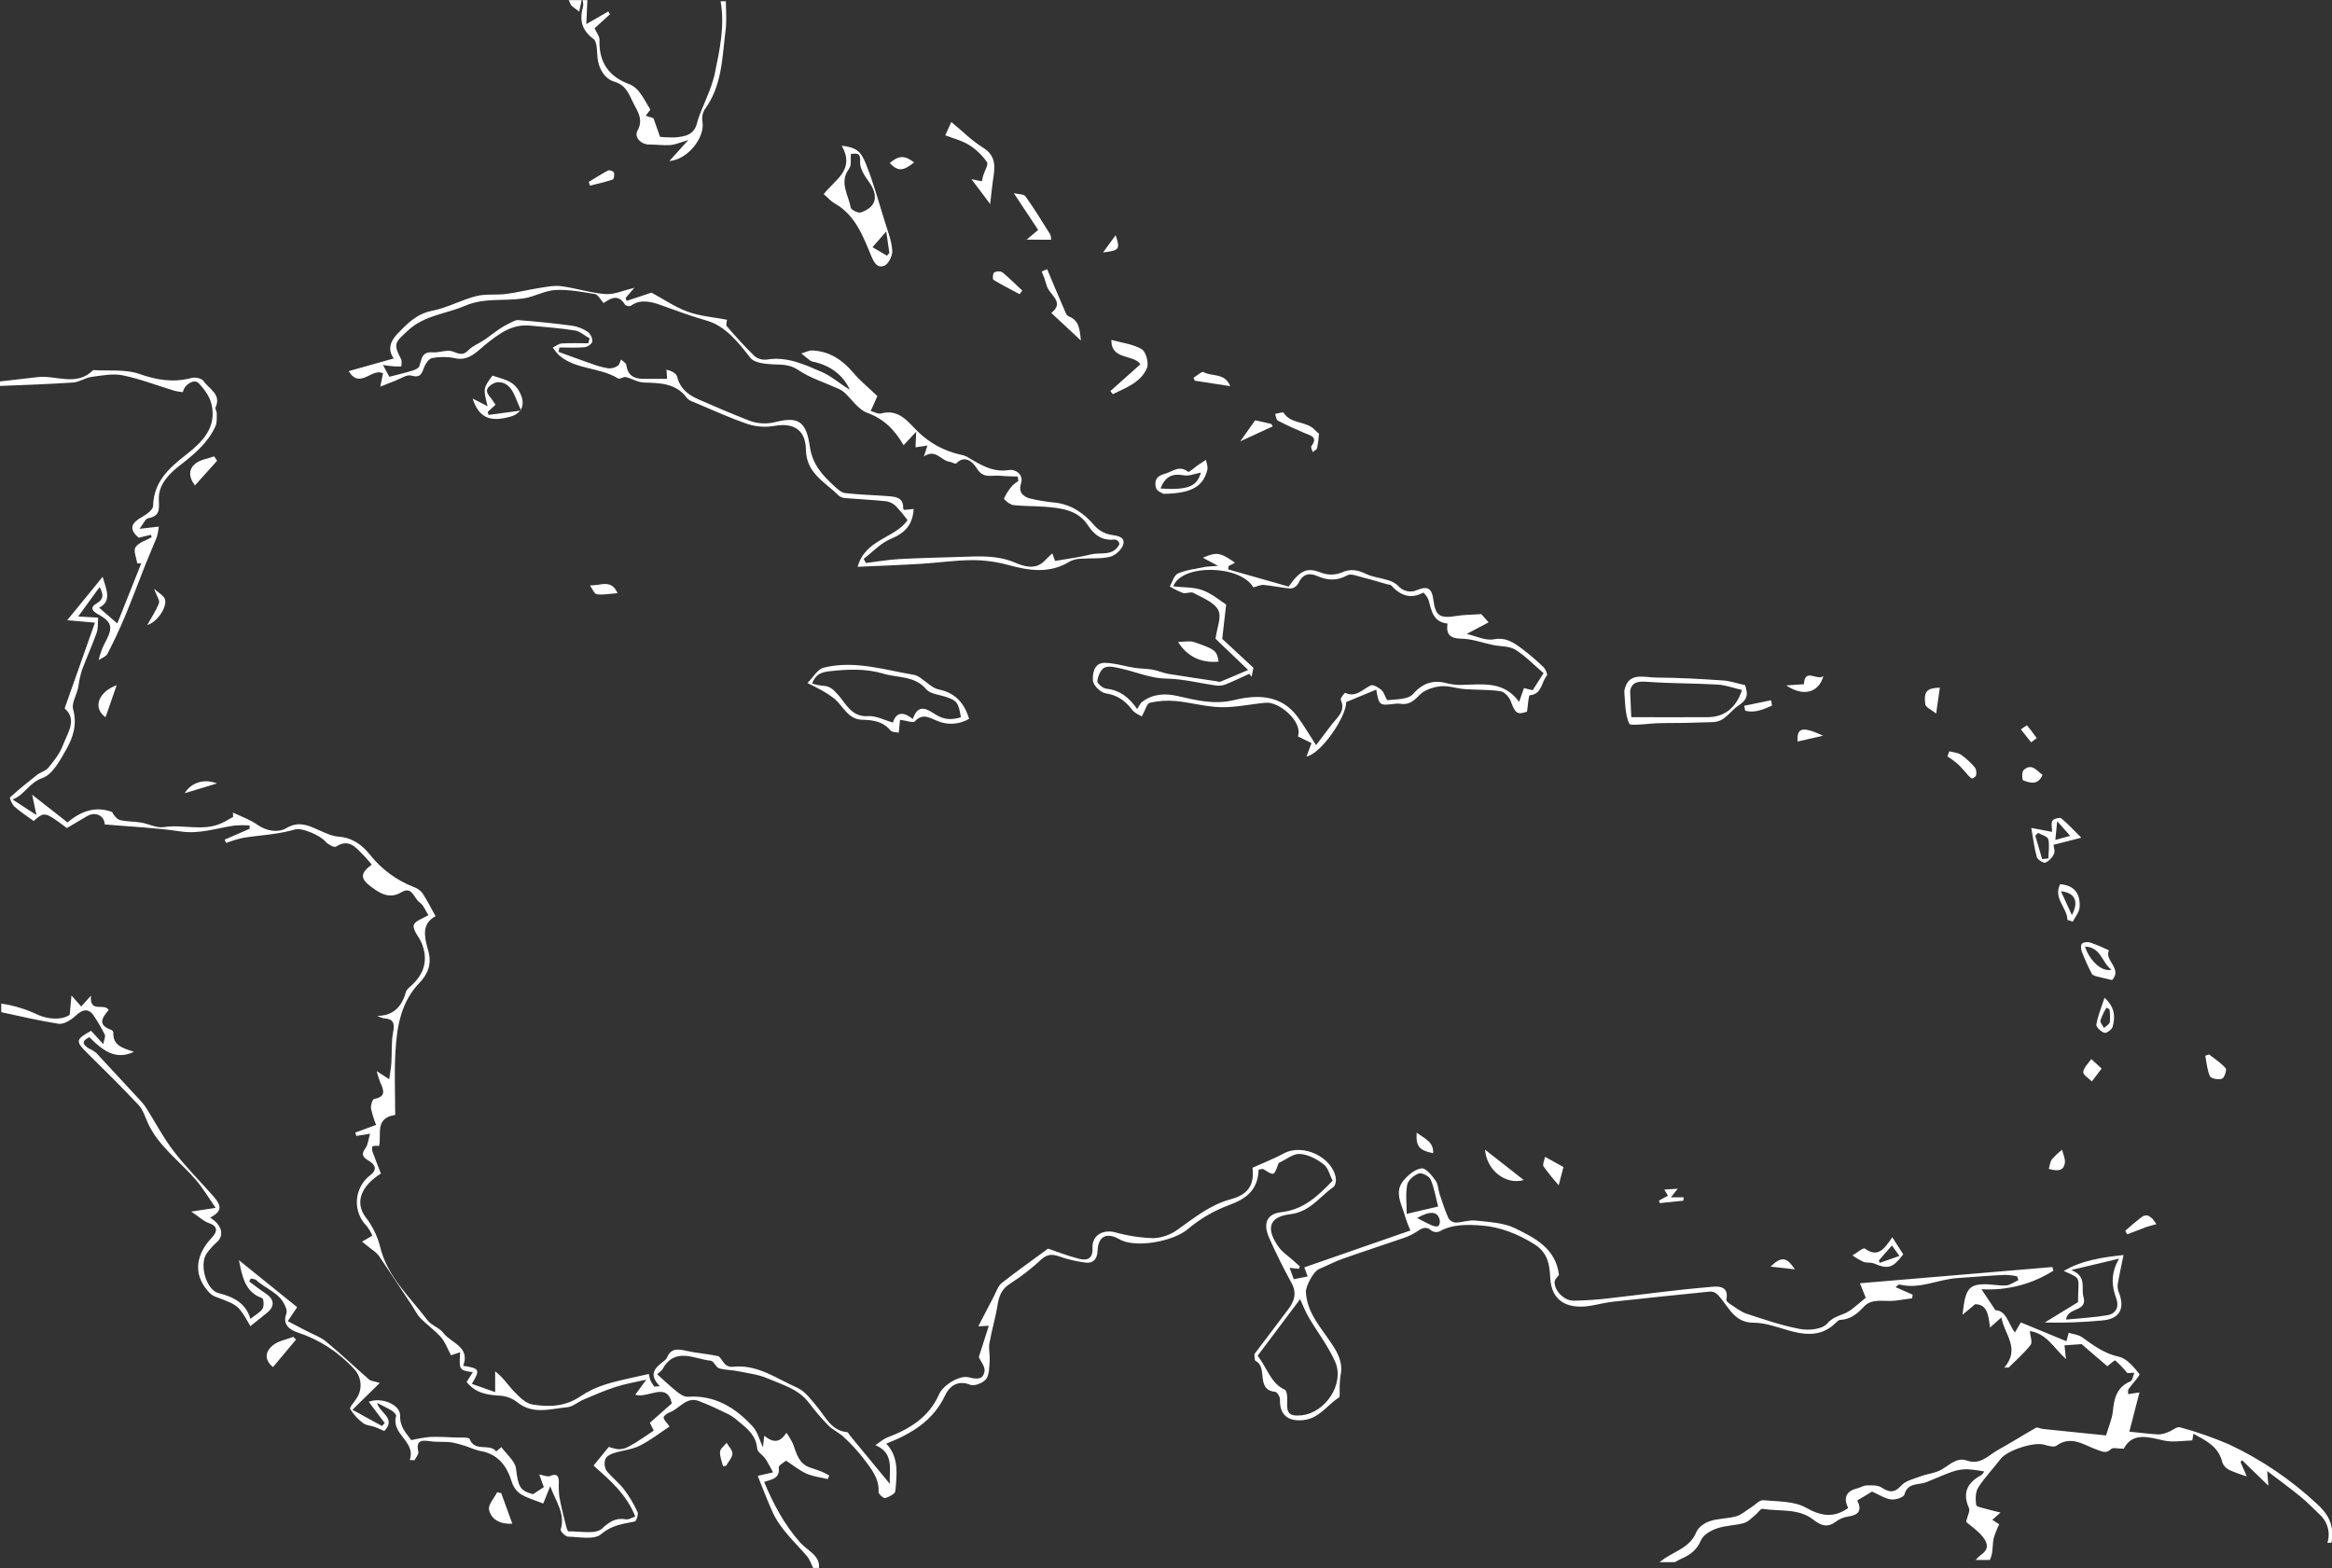 <svg width="577" height="388" viewBox="0 0 577 388" fill="none" xmlns="http://www.w3.org/2000/svg">
<rect x="0" y="0" width="577" height="388" fill="#333333" stroke="none"/>
<g clip-path="url(#clip0_1901_25635)">
<path d="M573.293 372.125C566.845 366.107 559.497 361.133 551.516 357.384C547.579 355.694 543.529 354.283 539.394 353.161C538.617 352.926 537.496 353.964 536.501 354.326C535.744 354.679 534.925 354.884 534.09 354.929C531.619 354.79 529.166 354.47 526.857 354.241C527.569 351.491 528.436 348.119 529.359 344.536L526.544 344.953C526.586 344.434 526.478 343.969 526.664 343.704C527.575 342.389 529.6 340.296 529.353 339.982C527.966 338.251 526.212 336.116 524.247 335.694C520.631 334.916 517.973 332.883 515.146 330.869C514.248 330.223 512.964 330.121 511.855 329.771C511.734 330.229 511.614 330.688 511.294 331.87L500.005 327.208C499.462 328.136 499.028 328.89 498.546 329.711C496.925 327.594 496.473 324.282 493.724 324.186C492.519 322.346 491.53 320.892 490.264 318.993C496.538 319.383 502.773 317.774 508.076 314.396L507.816 313.504L460.199 317.521C460.802 319.071 461.314 320.283 461.64 321.104C460.38 322.153 459.271 323.13 458.102 324.023C457.506 324.459 456.858 324.818 456.173 325.091C454.678 325.694 453.346 326.043 452.044 327.545C450.839 328.909 447.578 329.24 445.414 328.842C440.917 328.01 436.535 326.502 432.153 325.054C430.604 324.536 429.26 323.402 427.85 322.503C427.536 322.298 427.084 321.845 427.138 321.598C427.946 317.756 424.456 318.329 423.052 318.45C414.734 319.131 406.464 320.301 398.17 321.23C395.233 321.585 392.28 321.786 389.322 321.833C387.031 321.833 384.62 319.421 384.645 317.231C384.645 316.495 385.543 315.766 385.73 315.482C384.952 308.847 379.738 306.308 374.88 303.914C371.993 302.502 368.413 302.382 365.103 302.002C363.494 301.815 361.8 302.478 360.137 302.508C359.776 302.474 359.429 302.355 359.123 302.162C358.816 301.97 358.558 301.708 358.371 301.398C357.527 299.498 356.882 297.502 356.225 295.524C355.845 294.39 355.863 293.021 355.206 292.116C354.284 290.849 352.795 288.961 351.734 289.1C350.161 289.263 348.449 290.698 347.322 292.037C344.743 295.053 346.979 298.19 347.732 301.236C348.075 302.337 348.49 303.415 348.974 304.462L322.718 313.588L323.55 315.838L320.12 316.526C319.789 315.627 319.518 314.819 319.077 313.697L321.35 313.962C321.446 313.769 321.537 313.582 321.627 313.359L319.765 311.7C318.656 310.705 317.354 309.891 316.48 308.685C313.152 304.149 313.87 301.091 319.174 300.451C324.171 299.848 326.485 296.127 329.921 293.696C330.403 293.352 330.632 292.236 330.524 291.549C329.692 286.283 322.375 282.863 317.703 285.372C315.232 286.705 312.586 287.725 309.904 288.937C310.362 293.057 309.024 295.512 304.479 296.742C299.392 298.129 295.528 301.314 291.387 304.239C289.648 305.515 287.574 306.255 285.42 306.368C282.192 306.269 278.988 305.777 275.878 304.903C272.865 304.155 270.176 305.663 270.315 308.763C270.442 311.544 268.953 311.954 266.976 311.465C264.282 310.79 261.672 309.746 259.315 308.956C255.415 311.833 251.57 314.535 247.863 317.461C246.922 318.208 246.5 319.632 245.898 320.772C244.62 323.185 243.372 325.633 242.052 328.179L244.662 328.04C243.764 330.845 242.938 333.414 242.179 335.791C242.643 336.828 243.764 338.131 243.601 339.247C243.276 341.551 241.486 341.237 239.629 340.779C237.429 340.236 233.36 342.685 232.348 345.001C229.828 350.707 225.03 353.614 219.503 355.695C218.587 356.045 217.81 356.774 216.598 357.577C221.372 359.621 219.937 363.608 220.178 367.161L210.305 355.194C210.064 354.905 209.859 354.386 209.6 354.362C205.724 353.988 204.368 350.743 202.277 348.21C200.788 346.43 199.263 344.271 197.286 343.384C192.169 341.135 187.419 337.51 181.307 338.185C180.89 338.234 180.468 338.17 180.083 338.002C179.699 337.833 179.366 337.566 179.119 337.226C178.613 336.623 178.191 335.664 177.588 335.531C175.008 334.976 172.338 334.807 169.752 334.228C167.709 333.764 165.991 333.553 165.039 335.911C164.843 336.266 164.564 336.568 164.225 336.792C162.29 338.366 160.199 339.874 163.279 342.998L161.899 343.089C161.532 342.626 161.215 342.127 160.952 341.599C160.766 341.067 160.627 340.52 160.536 339.964C156.751 340.851 153.303 341.472 149.946 342.51C147.664 343.205 145.497 344.233 143.515 345.562C139.814 348.083 135.727 348.185 131.683 347.504C130.037 347.226 128.458 345.61 127.18 344.283C125.685 342.745 124.546 340.857 122.515 339.313V344.458L116.74 342.413C118.868 338.873 118.712 338.589 114.607 337.938C116.415 333.197 111.593 332.353 109.67 329.777C108.694 328.486 106.735 327.968 105.758 326.647C101.419 320.899 95.831 315.904 94.071 308.552C93.384 305.84 92.14 303.301 90.418 301.097C87.742 297.478 89.388 293.419 94.246 290.373C93.565 288.611 92.811 286.754 92.142 284.878C92.004 284.492 92.034 283.672 92.215 283.611C92.731 283.493 93.264 283.472 93.788 283.551C94.487 280.776 92.582 276.645 97.784 275.873C97.784 270.625 97.537 265.348 97.85 260.106C98.212 253.984 99.219 247.94 103.757 243.218C105.951 240.944 106.861 238.392 105.963 235.25C105.005 231.902 104.215 228.549 107.772 226.703C106.566 224.526 105.62 222.638 104.462 220.907C103.892 220.228 103.142 219.724 102.299 219.453C98.076 217.791 94.366 215.043 91.546 211.486C89.544 208.994 87.145 207.263 83.746 207.01C82.203 206.902 80.666 206.184 79.213 205.538C76.477 204.332 74.084 202.987 70.775 204.935C68.858 206.057 66.013 205.707 63.693 204.079C61.884 202.788 59.666 202.028 57.629 201.063C57.629 201.413 57.665 201.769 57.689 202.118C56.719 202.649 55.785 203.252 54.784 203.699C50.155 205.78 45.23 203.898 40.463 204.658C38.727 204.929 36.798 203.844 34.929 203.53C33.218 203.24 31.433 203.313 29.764 202.927C28.908 202.722 28.221 201.811 27.733 200.93C23.676 199.338 19.987 200.749 16.696 203.488L7.956 196.642C8.39 198.711 8.625 199.839 9.011 201.666L3.116 197.824C6.19 196.618 7.167 193.662 10.482 192.516C13.019 191.642 14.9 188.065 16.449 185.339C18.119 182.389 19.113 179.192 18.088 175.465C17.648 173.867 19.125 171.737 19.402 169.789C19.587 168.469 19.869 167.165 20.246 165.887C21.404 162.762 22.802 159.722 23.911 156.58C24.321 155.434 24.182 154.095 24.291 152.828L19.354 152.533C21.126 150.12 22.772 147.834 24.652 145.247C25.653 147.122 25.671 148.262 23.989 149.246C22.139 150.307 22.82 151.212 24.285 152.002C27.57 153.811 27.992 155.114 26.316 158.389C25.441 159.936 24.797 161.602 24.405 163.335C25.153 162.817 26.214 162.473 26.599 161.761C28.159 158.749 29.595 155.677 30.909 152.545C32.717 148.22 34.339 143.817 36.075 139.462C36.967 137.231 37.961 135.035 38.835 132.797C39.058 131.98 39.209 131.144 39.287 130.3L34.514 130.843C35.508 129.571 35.978 128.346 36.641 128.232C39.745 127.677 39.341 125.867 39.299 123.406C39.233 119.787 41.939 117.133 44.622 115.059C48.13 112.338 51.463 109.552 53.325 105.438C53.741 104.509 53.608 103.309 53.633 102.235C53.633 101.753 53.175 101.156 53.337 100.8C54.832 97.507 51.686 96.258 50.378 94.292C49.944 93.634 48.316 93.272 47.424 93.508C42.946 94.714 38.871 94.075 34.471 92.519C30.993 91.312 26.895 91.819 23.067 91.572C18.932 95.733 13.899 92.778 9.3 93.309C6.154 93.665 3.014 94.026 -0.175 94.4V95.498C5.931 95.275 12.037 95.052 18.125 94.642C19.65 94.539 21.096 93.472 22.633 93.26C25.207 92.917 27.931 92.368 30.391 92.874C34.742 93.773 38.944 95.414 43.217 96.704C43.889 96.861 44.572 96.968 45.261 97.024C45.55 95.184 48.021 93.665 49.112 94.78C50.504 96.204 51.849 98.049 52.307 99.931C53.735 105.752 50.052 109.377 46.002 112.543C41.783 115.831 38.039 119.208 37.877 125.167C37.877 126.133 36.237 127.309 35.11 127.936C32.554 129.359 31.729 130.867 34.321 133.045L37.334 132.327L37.539 132.93C36.159 133.714 34.327 134.203 33.543 135.385C32.94 136.254 33.766 138.033 33.953 139.408H34.941L29.022 154.258L24.526 150.367C27.618 148.769 26.455 146.2 25.4 142.719L16.63 153.462L23.483 154.065C20.976 161.158 18.553 168.022 15.991 175.284C19.216 178.058 16.708 181.364 15.527 184.494C14.767 186.491 13.333 188.276 11.965 189.971C11.314 190.773 10.048 191.038 9.186 191.714C6.889 193.523 4.623 195.333 2.495 197.293C2.296 197.48 2.978 199.048 3.586 199.591C5.033 200.876 6.678 201.931 8.324 203.138C11.048 200.779 11.048 200.779 16.546 204.893C18.185 203.922 19.867 202.921 21.554 201.931C23.622 200.725 25.888 201.853 25.9 203.994C32.169 204.543 38.468 204.79 44.664 205.725C49.371 206.437 53.621 204.899 58.063 204.26C59.292 204.162 60.527 204.152 61.758 204.23V205.068L55.58 207.758L55.965 208.572C57.324 208.06 58.715 207.639 60.13 207.312C62.698 206.871 65.308 206.709 67.888 206.31C69.627 206.071 71.347 205.708 73.035 205.225C74.626 204.736 79.207 206.642 80.582 208.283C81.184 208.964 82.685 209.76 83.119 209.489C86.422 207.354 88.098 209.803 89.996 211.673C90.708 212.372 91.317 213.168 91.98 213.928C89.195 216.009 89.038 217.324 91.745 219.357C93.926 221.003 96.325 222.572 99.333 220.768C102.033 219.158 102.407 222.324 103.812 223.271C104.788 223.929 105.264 225.322 105.987 226.42C104.74 227.228 102.57 227.897 102.371 228.941C102.136 230.202 103.643 231.746 104.27 233.223C105.994 237.307 105.071 240.817 101.859 243.797C101.34 244.267 100.653 244.756 100.472 245.359C99.454 248.978 97.459 251.33 93.36 251.36C93.855 251.641 94.389 251.844 94.945 251.964C97.236 252.09 97.73 253.055 97.278 255.335C96.784 257.838 97.001 260.474 96.832 263.05C96.747 264.328 96.494 265.589 96.295 267.043L93.197 265.028C93.433 265.955 93.719 266.87 94.053 267.766C94.927 269.66 95.65 271.385 92.546 271.922C92.148 271.988 91.684 273.514 91.799 274.28C92.104 275.667 92.525 277.025 93.058 278.34L87.905 280.234C87.995 280.511 88.08 280.788 88.164 281.072L91.564 280.517C91.136 281.941 91.063 283.225 90.424 284.1C89.334 285.596 89.695 286.283 91.148 287.146C92.817 288.135 93.559 289.359 91.455 290.909C90.533 291.641 89.775 292.56 89.233 293.605C88.69 294.651 88.374 295.799 88.306 296.975C88.237 298.151 88.418 299.328 88.836 300.429C89.254 301.53 89.9 302.531 90.732 303.365C91.3 304.093 91.772 304.892 92.136 305.741L89.587 307.219C90.292 307.786 91.003 308.341 91.696 308.914C92.437 309.4 93.108 309.984 93.691 310.651C96.458 314.698 99.116 318.8 101.847 322.889C102.564 323.975 103.124 325.211 104.01 326.128C105.626 327.793 107.591 329.144 109.11 330.875C110.152 332.081 110.701 333.686 111.593 335.338L113.841 334.596C113.594 339.011 113.594 339.011 116.982 339.53C116.445 340.375 115.945 341.177 115.457 341.943C117.681 344.741 120.616 345.176 123.799 345.339C125.313 345.45 126.76 346.008 127.958 346.943C131.876 350.11 136.197 348.577 140.368 348.191C141.731 348.071 142.972 346.895 144.322 346.328C146.956 345.218 149.584 344.054 152.303 343.179C154.714 342.401 157.263 341.973 159.915 341.37L157.179 345.103C160.313 346.153 165.051 341.695 166.22 347.257L160.796 352.04L161.76 353.976C154.177 359.091 154.177 359.091 150.615 358.017L146.866 362.637C150.796 366.148 155.033 369.712 157.173 375.237C156.245 375.551 155.552 376.039 154.961 375.937C152.411 375.503 150.953 376.383 148.933 378.235C147.306 379.719 143.509 378.838 140.658 378.91C140.471 378.91 140.194 378.126 140.085 377.704C139.482 375.243 138.843 372.782 138.385 370.291C138.255 369.063 138.219 367.827 138.277 366.594C138.229 365.032 137.632 364.549 136.065 365.231C135.504 365.472 134.654 365.05 133.431 364.851C133.889 366.123 134.232 367.07 134.558 367.963L131.894 369.712C128.615 368.868 128.205 367.788 127.674 363.349C127.439 361.503 125.354 359.887 124.058 358.065L122.768 359.127C121.153 357.022 117.488 359.386 116.21 356.069C116.005 355.538 113.799 355.737 112.509 355.677C110.454 355.586 108.398 355.46 106.349 355.55C104.806 355.717 103.274 355.979 101.762 356.334C100.719 354.82 98.911 353.276 98.996 350.236C99.068 347.57 94.415 345.616 91.238 346.846L95.198 352.124C94.969 352.365 94.734 352.601 94.505 352.836L87.206 348.825L93.963 342.19C92.558 341.75 91.775 341.726 91.317 341.328C87.754 338.233 84.331 334.964 80.696 331.96C79.274 330.79 77.411 330.151 75.748 329.276C74.277 328.498 72.8 327.732 71.203 326.9C72.167 325.458 72.71 324.644 73.523 323.438L59.112 311.809C59.98 316.031 60.63 319.704 64.898 321.224C65.224 321.339 65.38 323.166 64.982 323.8C64.38 324.735 63.222 325.32 61.969 326.327C60.763 322.34 57.749 320.899 54.073 319.958C50.92 319.125 49.251 312.72 51.179 310.09C51.902 309.082 52.737 308.159 53.669 307.34C55.568 305.699 54.874 302.967 51.999 301.308C54.82 299.728 55.013 298.558 52.843 296.048C49.564 292.309 46.014 288.81 42.988 284.854C40.456 281.573 38.516 277.839 36.291 274.317C35.891 273.672 35.431 273.066 34.917 272.507C31.22 268.486 27.514 264.487 23.797 260.51C23.268 260.083 22.684 259.73 22.061 259.461C20.349 258.46 20.156 257.525 22.133 256.638C26.304 260.945 29.33 262.012 33.151 260.257C30.553 259.376 27.853 258.791 28.046 255.432C28.046 255.245 27.769 254.931 27.558 254.829C24.068 253.622 25.243 251.813 26.889 249.919C25.816 248.013 22.133 250.884 22.507 246.354C21.301 247.693 20.747 248.296 20.096 249.044L17.685 246.306C17.504 248.278 17.389 249.551 17.251 251.089C15.292 252.518 11.603 252.193 9.156 250.998C6.457 249.719 3.589 248.836 0.639 248.375L0.313 248.314V250.444C5.027 251.487 9.728 252.549 14.472 253.315C15.756 253.526 17.588 252.386 18.691 251.342C20.5 249.623 22 249.442 23.284 251.451C24.254 252.911 25.136 254.427 25.924 255.993C26.153 256.463 25.756 257.235 25.557 258.351L22.543 255.052C18.625 257.235 18.619 257.645 21.735 260.709C25.991 264.895 30.24 269.093 34.315 273.454C35.411 274.624 35.906 276.379 36.605 277.905C39.275 283.726 44.543 287.327 48.527 292.025C50.287 294.1 51.692 296.471 53.349 298.865L47.322 299.782C49.305 301.115 50.384 302.195 51.68 302.635C54.742 303.678 53.072 305.518 52.162 306.507C48.039 311.025 47.907 316.091 52.162 320.199C52.634 320.567 53.172 320.841 53.747 321.007C59.003 322.998 59.003 322.991 61.951 328.13C63.379 326.984 64.814 325.881 66.206 324.711C68.062 323.154 67.833 321.405 65.73 320.042C64.319 319.125 63.005 318.064 61.649 317.068L62.059 316.363C62.505 316.477 63.072 316.453 63.373 316.725C65.784 318.95 69.401 319.933 70.66 323.408C70.901 323.884 70.981 324.426 70.889 324.952C69.768 327.69 71.679 329.035 73.554 329.662C78.912 331.406 83.729 334.506 87.537 338.662C88.5 339.636 89.088 340.919 89.199 342.285C89.309 343.651 88.934 345.012 88.14 346.129C87.592 346.985 86.41 348.24 86.651 348.656C87.489 350.01 88.577 351.191 89.858 352.136C90.587 352.703 91.739 352.739 92.673 353.047C93.499 353.342 94.288 353.741 95.084 354.078C98.17 350.888 93.842 349.591 93.318 347.136C94.752 347.884 95.885 348.391 96.934 349.042C97.404 349.337 98.103 350.037 98.013 350.351C96.687 354.941 102.998 356.612 101.376 361.256L102.552 361.316C102.895 360.623 103.655 359.838 103.516 359.259C102.805 356.244 104.396 356.322 106.53 356.624C108.278 356.865 110.098 356.654 111.846 356.907C113.283 357.195 114.694 357.598 116.065 358.113C116.881 358.459 117.721 358.743 118.579 358.964C123.112 359.664 125.384 362.583 126.656 366.733C127.033 367.939 127.803 368.984 128.844 369.7C130.507 370.707 132.46 371.238 134.413 372.022L136.143 367.734C137.445 371.443 139.946 374.447 138.729 378.476C138.608 378.868 139.898 380.201 140.537 380.219C143.334 380.28 147.029 381.064 148.722 379.616C151.375 377.354 154.099 377.071 157.052 376.468C157.45 376.389 158.017 374.706 157.74 374.121C156.826 372.128 155.7 370.24 154.382 368.488C153.092 366.811 151.308 365.508 150.024 363.825C149.787 363.396 149.645 362.921 149.606 362.432C149.568 361.943 149.634 361.452 149.801 360.99C150.042 360.339 151.067 359.784 151.851 359.555C153.978 358.873 156.317 358.692 158.282 357.715C160.904 356.413 163.255 354.555 165.672 352.968C164.991 352.015 164.267 351.406 164.201 350.743C164.165 350.345 165.105 349.657 165.726 349.44C168.137 348.578 169.801 345.483 172.911 346.659C175.454 347.618 177.92 348.801 180.367 349.989C181.256 350.498 182.084 351.105 182.838 351.798C185.008 353.548 187.093 355.273 187.347 358.433C187.413 359.296 188.739 360.007 189.336 360.888C190.065 361.974 190.638 363.162 191.283 364.308L187.485 365.182C188.624 367.987 189.776 371.112 191.156 374.139C193.115 378.44 196.671 381.528 199.667 385.051C200.36 385.859 200.71 386.963 201.186 387.964H202.632C202.964 384.876 199.709 383.621 198.027 381.721C194.073 377.258 191.361 372.185 189.07 366.678C190.879 366.033 193.012 365.93 192.687 363.126C192.615 362.577 193.995 361.841 194.495 361.413C196.249 362.559 197.78 363.825 199.528 364.615C201.168 365.345 203.042 365.544 204.814 365.979L205.176 365.086C204.573 364.772 203.97 364.404 203.368 364.151C202.409 363.765 201.421 363.457 200.438 363.126C197.636 362.185 197.087 359.645 196.219 357.287C195.76 356.315 195.213 355.386 194.586 354.513C193.012 356.925 191.439 357.124 189.095 355.254C188.974 356.31 188.872 357.275 188.775 358.125C187.967 356.419 187.491 354.314 186.225 352.938C181.958 348.318 176.901 345.14 170.192 345.604C169.336 345.664 168.3 345.001 167.552 344.398C165.877 343.071 164.328 341.581 162.592 340.037C163.351 339.337 163.731 339.126 163.906 338.8C167.028 333.167 171.741 336.273 175.912 336.695C176.612 336.768 177.118 338.3 177.865 338.541C179.348 339.011 180.988 338.951 182.531 339.265C185.026 339.777 187.654 340.073 189.95 341.074C193.567 342.642 197.539 343.656 200.125 347.064C201.607 349.045 203.218 350.927 204.947 352.697C206.074 353.837 207.659 354.507 208.823 355.622C210.601 357.263 212.238 359.051 213.717 360.966C215.525 363.379 217.599 365.792 217.382 369.212C217.382 369.694 218.635 370.78 219.039 370.665C219.998 370.388 221.486 369.61 221.541 368.928C221.896 364.815 222.487 360.556 219.28 357.209C225.495 354.748 230.877 351.605 233.885 345.188C234.855 343.107 236.899 341.346 240.075 342.642C241.076 343.053 243.24 342.19 243.987 341.225C244.813 340.145 244.746 338.294 244.861 336.762C244.975 335.23 244.566 333.8 244.807 332.389C245.337 329.276 246.289 326.236 246.778 323.124C247.151 320.742 247.784 318.902 250.069 317.527C252.79 315.779 255.346 313.786 257.706 311.574C259.14 310.295 260.358 310.289 262.063 310.874C264.183 311.615 266.375 312.131 268.603 312.412C270.484 312.629 271.478 311.55 271.563 309.505C271.713 305.886 273.799 304.818 276.988 306.64C280.996 308.95 290.362 307.116 293.816 304.191C296.879 301.592 300.374 299.551 304.141 298.159C308.529 296.579 311.278 294.299 311.411 289.396C311.911 289.347 312.399 289.142 312.646 289.305C315.244 290.964 315.232 290.976 316.263 288.044C316.311 287.889 316.414 287.756 316.552 287.671C318.246 286.886 319.988 285.415 321.627 285.523C323.652 285.65 325.846 286.796 327.486 288.075C328.625 288.943 329.023 290.789 329.722 292.14C326.106 295.91 322.585 299.299 317.028 299.933C313.412 300.343 312.459 302.756 314.014 306.266C315.696 310.072 317.559 313.805 319.56 317.454C320.94 319.976 320.253 321.984 318.71 324.011C315.969 327.63 313.237 331.249 310.512 334.868C310.452 334.952 310.356 335.049 310.368 335.127C310.446 335.688 310.368 336.599 310.675 336.75C313.815 338.318 310.603 343.897 315.497 344.38C315.979 344.428 316.703 345.586 316.703 346.219C316.552 350.025 318.668 351.75 322.411 351.388C326.431 350.996 328.348 347.655 331.295 345.785C331.579 345.61 331.44 344.735 331.47 344.186C331.44 342.91 331.51 341.634 331.681 340.368C332.332 337.353 331.145 334.94 329.523 332.527C326.895 328.541 323.417 324.94 323.116 319.734C323.032 318.251 324.99 314.571 326.383 313.992C328.318 313.19 330.18 312.183 332.157 311.483C337.106 309.728 342.109 308.118 347.069 306.399C348.289 306.007 349.452 305.458 350.529 304.764C351.777 303.908 352.807 303.268 354.206 304.511C354.484 304.696 354.803 304.812 355.135 304.849C355.468 304.886 355.804 304.842 356.116 304.722C359.444 302.822 363.289 302.991 366.665 303.244C371.149 303.576 375.525 305.301 379.557 307.81C382.915 309.897 383.415 312.756 383.572 316.182C383.849 322.213 388.195 324.228 394.421 322.931C396.073 322.587 397.736 322.238 399.412 322.051C407.236 321.194 415.071 320.376 422.919 319.596C424.36 319.451 425.005 320.271 425.987 321.502C427.982 323.993 429.501 327.292 433.883 327.28C437.18 327.28 440.513 328.715 443.786 329.524C447.548 330.447 451.092 330.35 454.081 327.437C454.437 327.093 454.877 326.616 455.287 326.592C457.855 326.454 459.506 325.127 461.248 323.251C463.189 321.164 466.251 322.117 468.843 321.839C470.271 321.683 471.694 321.423 473.116 321.236L473.243 320.344L469.023 318.48C469.367 318.233 469.735 317.774 469.976 317.834C474.955 319.083 479.505 316.55 484.303 316.236C488.245 315.977 492.187 315.633 496.135 315.446C497.115 315.47 498.092 315.581 499.052 315.778L499.414 316.743C498.395 317.201 497.395 317.985 496.352 318.052C494.466 318.172 492.549 317.696 490.662 317.774C487.082 317.919 486.22 319.131 485.587 325.308L488.703 322.708C491.639 322.708 492.012 325.284 492.368 328.48L495.201 325.977C495.918 330.199 499.987 333.625 495.906 338.402L497.009 338.36C498.847 336.52 500.855 334.807 502.434 332.763C502.946 332.105 502.337 330.585 502.229 329.349C506.412 329.952 508.19 333.571 511.174 336.279C511.053 335.133 510.933 333.987 510.812 332.883L515.031 332.576L521.414 338.052C522.114 337.528 523.223 336.484 523.367 336.611C524.451 337.58 525.458 338.63 526.381 339.753L528.093 339.663C527.78 340.399 527.647 341.581 527.116 341.798C523.723 343.221 523.09 346.02 522.771 349.247C522.59 351.056 521.776 352.866 521.095 355.17C515.871 354.639 510.647 354.104 505.424 353.566C504.821 353.511 504.128 353.065 503.748 353.276C500.571 355.086 497.497 357.028 494.315 358.795C491.958 360.098 490.041 362.547 486.696 361.395C483.809 360.393 481.983 363.023 479.656 363.982C478.24 364.585 476.642 364.742 475.208 365.285C473.52 365.924 471.483 366.377 470.386 367.607C468.632 369.543 467.372 369.224 465.503 368.035C464.551 367.432 463.092 367.517 461.887 367.541C461.079 367.541 460.296 368.096 459.476 368.289C456.848 368.892 456.022 370.653 457.276 373.054C457.225 373.139 457.162 373.216 457.089 373.283C453.599 375.605 450.579 375.147 446.842 373.048C443.883 371.395 439.856 371.528 436.27 371.208C435.354 371.124 434.317 372.33 433.335 372.939C432.093 373.711 430.924 374.797 429.586 375.183C427.464 375.786 425.119 375.683 423.034 376.389C421.738 376.817 420.189 377.921 419.706 379.109C418.212 382.795 414.692 383.699 411.871 385.611C411.443 385.901 411.021 386.215 410.605 386.528H414.396C414.951 386.209 415.511 385.925 416.084 385.654C418.29 384.664 419.863 383.494 420.87 381.106C421.424 379.791 423.281 378.693 424.812 378.181C426.946 377.439 429.338 377.463 431.532 376.842C432.581 376.546 433.443 375.539 434.359 374.815C434.962 374.332 435.601 373.259 436.083 373.337C440.302 374.025 444.932 373.132 448.602 375.973C450.513 377.457 452.092 378.114 454.214 376.522C455.098 375.855 456.133 375.418 457.228 375.249C459.916 374.899 460.766 373.681 459.536 371.268L463.201 369.061C464.858 369.797 466.317 370.78 467.884 371.009C468.957 371.166 471.013 370.496 471.205 369.803C472.019 366.787 474.593 367.493 476.498 366.787C478.661 365.948 480.765 364.947 482.953 364.181C484.131 363.767 485.369 363.547 486.618 363.53C488.079 363.622 489.533 363.811 490.97 364.097C490.698 364.416 490.512 364.833 490.186 365.008C486.817 366.853 485.473 369.338 487.172 373.144C487.498 373.868 486.811 375.044 486.461 376.552C487.588 377.535 489.354 378.699 490.602 380.28C491.488 381.401 492.374 382.988 490.499 384.447C489.884 384.895 489.322 385.411 488.824 385.985H492.35C492.513 385.613 492.65 385.231 492.76 384.839C493.127 383.476 492.989 381.986 493.29 380.617C493.655 379.431 494.112 378.276 494.658 377.161L492.959 376.063L494.972 374.254C493.64 373.916 492.669 373.711 491.723 373.428C490.777 373.144 489.035 372.861 488.962 372.384C488.751 370.985 488.757 369.2 489.469 368.072C491.066 365.556 493.194 363.379 495.002 360.99C496.569 358.922 503.019 356.768 505.647 357.426C506.683 357.697 508.154 358.192 508.805 357.721C512.566 355.013 515.731 357.649 518.955 358.747C520.33 359.217 521.119 359.694 522.349 358.536C522.831 358.083 524.091 358.463 525.471 358.463C527.587 354.404 531.342 355.514 535.308 356.413C537.556 356.925 540.015 356.491 542.372 356.413C542.487 356.413 542.565 355.514 542.716 354.76C545.796 356.443 548.96 357.89 549.87 361.877C550.192 362.699 550.818 363.364 551.618 363.735C553.012 364.345 554.444 364.867 555.904 365.297L554.367 361.763L554.747 361.292L561.256 367.607C561.184 366.69 561.099 365.647 560.967 363.988C563.981 366.292 566.633 368.21 569.164 370.279C570.822 371.63 572.323 373.186 573.878 374.67C574.863 375.531 575.576 376.66 575.929 377.92C576.283 379.18 576.261 380.516 575.867 381.763L576.879 381.703C577.518 377.837 576.542 375.062 573.293 372.125ZM323.815 325.959C325.967 329.632 328.637 333.058 330.343 336.924C332.754 342.353 327.968 349.591 322.031 350.194C319.017 350.502 318.288 349.705 318.493 346.708C318.553 345.743 318.433 344.114 317.89 343.867C314.352 342.232 313.599 338.505 311.169 335.465C314.629 330.857 318.029 326.333 321.681 321.453C322.411 323.022 322.989 324.56 323.815 325.959ZM348.052 300.349C348.052 297.731 347.738 295.349 348.184 293.111C348.407 292.001 349.878 290.765 351.053 290.361C351.807 290.101 353.603 291 353.959 291.814C354.863 293.865 355.218 296.163 355.839 298.533L348.052 300.349ZM355.948 303.316C355.683 303.57 354.887 303.449 354.429 303.256C353.223 302.762 352.126 302.134 350.637 301.38C353.838 299.541 355.688 299.716 356.195 301.766C356.267 302.025 356.282 302.297 356.24 302.562C356.197 302.828 356.097 303.081 355.948 303.304V303.316Z" fill="white"/>
<path d="M144.286 1.52C143.352 4.807 143.822 7.407 146.836 9.632C147.776 10.32 147.68 12.6 147.825 14.174C148.09 17.015 149.633 19.518 151.984 20.206C155.106 21.111 155.678 23.572 156.806 25.701C157.848 27.685 159.216 29.639 157.734 32.335C156.812 33.994 158.716 35.797 160.645 35.767C162.381 35.737 164.135 36.027 165.859 35.894C167.064 35.803 168.27 35.243 170.313 34.645L165.618 39.845C170.042 39.537 174.406 34.181 173.821 30.194C173.623 29.14 173.804 28.05 174.333 27.118C178.667 21.285 178.673 14.331 179.517 7.618C179.818 5.254 179.644 2.829 179.589 0.302H178.288C179.415 6.532 178.004 12.618 176.757 18.698C176.277 20.518 175.659 22.299 174.906 24.024C174.116 26.135 173.038 28.174 172.495 30.345C171.748 33.481 169.409 33.795 166.932 34.006C165.724 34.035 164.517 33.988 163.315 33.867C162.857 32.559 162.357 31.135 161.688 29.241L159.777 28.638L160.91 27.112C159.946 25.532 159.265 24.187 158.367 23.017C157.767 22.114 156.934 21.39 155.956 20.924C150.651 19.054 148.12 15.423 148.331 9.789C148.331 9.005 147.686 8.203 147.125 6.991L150.917 3.535L150.495 2.841L145.07 5.965C145.154 4.102 145.245 2.147 145.335 0.024H144.13C144.281 0.507 144.334 1.016 144.286 1.52V1.52Z" fill="white"/>
<path d="M143.315 2.889C143.538 1.84 143.695 1.08 143.918 0.024H140.693C140.876 0.309 141.02 0.618 141.121 0.941C141.332 1.61 142.345 2.057 143.315 2.889Z" fill="white"/>
<path d="M94.77 92.386C94.583 93.272 94.415 94.105 94.089 95.679C95.614 95.076 96.627 94.642 97.651 94.262C99.038 93.755 100.665 92.597 101.786 92.929C104.264 93.652 104.384 92.144 105.035 90.655C105.397 89.828 106.174 88.725 106.904 88.61C108.749 88.248 110.646 88.248 112.491 88.61C115.969 89.478 118.115 86.867 120.062 85.305C123.485 82.548 126.692 80.112 131.273 80.576C134.944 80.944 138.632 81.179 142.267 81.782C143.545 81.987 144.678 83.055 145.883 83.73L145.558 84.937C143.37 84.937 141.182 84.846 139.006 84.985C138.247 85.033 137.517 85.642 136.776 85.998C137.189 86.622 137.653 87.211 138.162 87.76C142.339 91.559 148.355 90.775 152.948 93.658C153.345 93.906 154.262 93.164 154.84 93.296C156.329 93.64 157.751 94.587 159.228 94.642C163.279 94.786 167.269 94.744 169.993 98.526C170.421 98.956 170.949 99.271 171.53 99.443C176.033 101.325 180.481 103.387 185.092 104.956C187.224 105.619 189.483 105.76 191.68 105.366C196.828 104.473 199.335 106.795 199.408 111.283C199.504 117.182 204.23 119.311 207.533 122.646C208.011 123.023 208.599 123.235 209.208 123.249C212.584 123.533 215.971 123.678 219.334 124.033C220.219 124.191 221.036 124.611 221.679 125.24C222.699 126.329 223.655 127.477 224.542 128.678C221.667 133.111 214.024 133.395 212.21 140.246C217.635 139.999 222.74 139.818 227.821 139.511C232.083 139.251 236.332 138.618 240.593 138.594C243.591 138.6 246.575 139.005 249.466 139.8C254.716 141.224 259.779 142.002 264.74 138.895C265.633 138.459 266.615 138.237 267.609 138.244C270.02 138.057 272.479 138.34 274.745 137.737C276.053 137.393 277.699 135.837 277.952 134.577C278.32 132.767 276.457 132.592 274.842 132.321C273.333 132.045 271.954 131.288 270.912 130.162C268.314 127.11 265.342 124.938 261.268 124.389C259.102 124.195 256.953 123.846 254.836 123.346C253.179 122.869 251.919 121.874 252.636 119.582C253.354 117.29 251.111 116.066 249.767 116.289C245.548 116.995 242.444 114.896 239.177 112.972C238.64 112.714 238.067 112.539 237.477 112.453C233.621 111.574 230.077 109.657 227.23 106.91C224.765 104.557 222.535 101.077 218.045 102.296C217.237 102.513 216.2 101.886 215.441 101.692L217.086 98.007C214.675 95.709 212.74 94.147 211.167 92.271C208.479 89.074 205.296 86.939 201.071 86.722C200.149 86.674 199.203 87.192 198.268 87.452C199.052 88.085 199.811 88.761 200.631 89.334C200.998 89.489 201.386 89.587 201.782 89.623C205.634 90.643 208.569 92.772 210.263 96.415C207.918 95.07 205.875 93.158 203.464 92.102C199.148 90.214 194.79 88.158 189.776 88.96C189.246 89.036 188.707 89.005 188.189 88.869C187.671 88.734 187.186 88.496 186.762 88.17C184.315 85.829 182.066 83.29 179.842 80.733C179.553 80.401 179.842 79.526 179.878 79.122C176.497 78.471 173.17 78.23 170.156 77.126C167.01 75.986 164.171 74.013 161.199 72.403L155.063 74.448L154.786 73.724L156.95 71.221C154.189 71.866 151.965 72.928 149.831 72.765C146.149 72.494 142.544 71.293 138.861 70.811C137.053 70.576 135.154 70.992 133.322 71.275C130.61 71.697 127.934 72.391 125.215 72.735C122.756 73.049 120.164 72.668 117.801 73.272C114.112 74.213 110.659 76.167 106.952 76.891C103.136 77.614 100.828 80.015 98.399 82.518C96.554 84.418 95.855 86.493 97.422 88.694L86.272 91.831C89.08 96.439 92.1 90.884 94.77 92.386ZM97.561 90.661C98.164 90.703 98.724 90.661 99.303 90.661C99.303 90.058 99.484 89.328 99.231 88.851C97.26 85.033 97.651 84.792 101.039 81.686C105.125 77.958 110.418 77.675 115.089 75.654C119.76 73.633 124.733 74.538 129.501 73.845C132.189 73.447 134.763 71.903 137.433 71.758C140.676 71.583 143.985 72.228 147.228 72.765C147.939 72.886 148.481 74.038 149.343 74.972C150.748 74.116 152.815 72.373 154.696 75.443C154.891 75.596 155.121 75.696 155.366 75.735C155.611 75.774 155.861 75.75 156.094 75.666C158.445 73.857 161.428 74.749 163.327 75.425C167.191 76.806 170.946 78.218 174.942 79.358C179.39 80.618 182.669 84.677 185.665 88.55C186.611 89.756 189.203 90.052 191.09 90.142C193.344 90.257 195.309 90.082 197.485 91.541C200.348 93.478 203.802 94.557 206.996 95.999C207.644 96.244 208.253 96.581 208.804 97C210.727 98.719 212.294 101.294 214.525 102.115C218.587 103.611 221.318 106.222 223.566 110.161L226.694 106.825C226.616 108.599 226.573 109.57 226.519 110.686L229.473 110.245L228.593 112.947C231.534 110.957 232.812 113.967 234.903 114.244C235.506 114.317 236.374 114.89 236.567 114.691C238.978 112.193 241.045 114.835 241.696 115.897C243.258 118.515 245.379 117.531 247.356 117.706C248.839 117.851 250.328 117.857 251.817 117.923C251.871 118.291 251.919 118.653 251.967 119.021C251.443 119.33 250.957 119.7 250.521 120.125C249.659 121.076 248.951 122.157 248.423 123.328C248.327 123.581 249.864 124.872 250.726 124.974C253.233 125.27 255.849 125.186 258.296 125.372C262.166 125.674 266.62 126.036 269.146 129.926C270.773 132.435 272.762 133.853 275.83 133.497C276.129 133.536 276.408 133.669 276.626 133.877C276.764 133.986 276.807 134.221 276.993 134.607C275.432 137.755 272.37 136.579 270.002 137.17C267.114 137.888 264.143 138.25 261.063 138.793L260.364 136.917C259.719 137.52 259.062 138.123 258.441 138.781C256.162 141.109 253.287 140.114 251.172 139.221C246.699 137.321 242.203 137.641 237.634 137.792C232.553 137.96 227.478 138.057 222.402 138.34C219.678 138.497 216.978 138.974 214.247 139.305L213.705 138.268C215.923 136.579 217.924 134.354 220.413 133.334C223.873 131.917 225.838 129.89 226.055 125.939L223.747 126.163C223.686 126.096 223.451 125.952 223.457 125.831C223.62 123.147 221.703 122.912 219.805 122.767C216.248 122.495 212.68 122.417 209.142 122.013C208.184 121.904 207.219 121.018 206.436 120.294C203.512 117.574 201.041 115.058 200.36 110.39C199.474 104.358 197.587 102.989 191.921 104.413C189.643 105.01 187.232 104.844 185.056 103.942C180.933 102.326 176.853 100.595 172.796 98.809C170.289 97.706 168.251 96.143 167.54 93.194C167.341 92.38 166.214 91.783 164.906 91.463C164.954 92.169 165.003 92.874 165.057 93.743C163.05 93.743 161.067 93.743 159.084 93.743C156.799 93.713 155.28 92.808 154.967 90.299C154.901 89.798 154.111 89.394 153.659 88.942C153.412 89.472 153.297 90.202 152.881 90.48C152.249 90.932 151.488 91.169 150.711 91.155C149.382 90.963 148.077 90.632 146.818 90.166C143.924 89.177 141.061 88.097 138.186 87.054L138.421 85.974C140.519 85.974 142.641 86.095 144.702 85.908C145.401 85.841 146.51 85.021 146.565 84.472C146.564 84.019 146.461 83.571 146.264 83.163C146.067 82.755 145.78 82.396 145.425 82.114C144.298 81.339 143.014 80.824 141.664 80.606C137.204 80.003 132.725 79.556 128.241 79.207C127.403 79.146 126.481 79.81 125.637 80.202C124.856 80.586 124.104 81.027 123.389 81.523C122.141 82.385 120.978 83.332 119.694 84.189C118.41 85.045 116.945 85.576 115.951 86.601C114.595 88.025 113.666 87.609 112.057 86.981C110.623 86.421 108.688 87.313 107.006 87.186C104.3 86.975 104.342 88.924 103.763 90.612C103.582 91.137 102.642 91.535 101.955 91.734C100.074 92.307 98.152 92.754 96.337 93.224L94.758 90.317C95.602 90.45 96.579 90.582 97.585 90.661H97.561Z" fill="white"/>
<path d="M301.019 168.565C297.071 167.962 293.111 167.407 289.175 166.755C287.788 166.52 286.468 165.911 285.088 165.67C283.708 165.428 282.183 165.471 280.748 165.247C278.259 164.861 275.788 164.041 273.304 164.011C270.688 164.011 270.29 166.701 270.417 168.42C270.501 169.584 272.334 171.369 273.581 171.556C276.535 171.997 278.464 173.432 280.17 175.682C280.772 176.484 281.911 176.888 282.514 177.28C283.4 175.682 283.78 174.053 284.491 173.891C286.597 173.408 288.766 173.263 290.917 173.462C294.666 173.818 298.373 174.904 302.116 174.982C305.859 175.061 309.511 174.198 313.218 173.879C316.509 173.589 322.428 178.589 321.132 182.208L324.502 183.867L323.266 187.184C327.009 186.454 333.23 177.099 333.073 173.716L340.523 170.634C341.24 174.62 341.24 174.62 345.218 174.132C345.618 174.075 346.024 174.075 346.424 174.132C348.539 174.494 349.775 173.493 351.246 171.954C352.451 170.706 354.579 170.012 356.387 169.813C358.34 169.602 360.383 170.356 362.415 170.507C365.374 170.73 368.376 170.591 371.287 171.038C372.27 171.188 373.451 172.521 373.831 173.571C374.922 176.544 375.44 176.918 377.821 176.08C378.086 174.415 378.195 172.057 378.502 172.033C381.6 171.774 381.341 168.722 382.758 167.141C382.987 166.888 382.396 165.537 381.865 165.03C380.208 163.433 378.457 161.937 376.621 160.549C374.572 159.023 372.637 157.617 369.587 158.19C367.562 158.57 365.242 157.382 362.897 156.857L368.322 153.986L366.513 151.954C364.199 152.111 362.246 152.098 360.341 152.406C356.23 153.082 355.158 152.406 354.645 148.365C354.302 145.627 353.271 144.933 350.733 145.952C349.922 146.35 348.999 146.461 348.117 146.266C347.234 146.071 346.444 145.582 345.875 144.879C345.144 144.233 344.27 143.77 343.326 143.528C341.608 142.973 339.709 142.816 338.118 142.056C336.008 141.055 334.206 140.608 331.885 141.694C330.339 142.298 328.626 142.321 327.063 141.76C323.628 140.421 321.958 140.711 318.842 145.138L303.87 140.88C303.912 140.608 303.948 140.337 303.99 140.059L305.581 139.239C301.923 136.67 301.019 136.519 297.619 138.003L301.368 140.017C299.681 140.156 298.801 140.138 297.963 140.307C295.763 140.759 293.46 141.018 291.441 141.905C290.489 142.327 290.091 144.004 289.44 145.114C290.475 145.748 291.567 146.285 292.701 146.718C293.508 146.954 294.654 146.326 295.317 146.718C297.517 147.925 300.374 148.974 301.422 150.94C302.321 152.611 301.085 155.434 300.753 158.046L308.824 165.772C306.51 166.755 304.243 167.738 301.959 168.679C301.641 168.721 301.317 168.682 301.019 168.565V168.565ZM309.12 166.725L309.674 167.461C309.861 166.544 310.054 165.651 310.138 165.241L302.411 158.076C302.712 155.446 303.014 152.883 303.381 149.589C301.923 148.66 299.904 146.899 297.565 146.043C295.347 145.235 292.779 145.373 290.296 145.09C292.333 139.486 306.841 139.716 310.12 145.337C311.079 145.09 311.928 144.643 312.736 144.734C314.942 144.933 317.118 145.458 319.324 145.621C319.706 145.587 320.074 145.462 320.397 145.258C320.721 145.053 320.992 144.774 321.187 144.444C322.187 142.176 323.754 141.579 325.924 142.526C328.45 143.63 330.782 143.781 333.356 142.351C334.278 141.845 335.954 142.575 337.244 142.894C339.293 143.395 341.306 144.028 343.338 144.601C343.615 144.68 344.019 144.631 344.176 144.812C346.424 147.291 348.937 148.377 352.168 146.622C352.728 147.118 353.166 147.737 353.446 148.431C354.205 151.031 354.507 153.902 358.153 154.288C357.761 157.02 358.804 157.991 361.625 158.034C364.241 158.07 366.845 159.065 369.461 159.602C371.269 159.982 373.439 159.825 374.928 160.748C377.441 162.31 379.539 164.53 381.92 166.562L379.231 170.784L377.074 170.254C376.688 171.345 376.338 172.334 375.868 173.667C372.161 168.547 367.104 169.337 362.21 169.445C360.934 169.533 359.653 169.433 358.406 169.15C354.874 168.161 352.21 168.77 349.606 171.743C348.437 173.082 345.526 173.016 343.368 173.239C342.976 173.275 342.578 171.43 341.873 170.79C341.168 170.151 339.787 169.319 339.179 169.584C337.141 170.525 335.562 172.678 332.826 171.436C332.723 171.387 331.584 172.775 331.741 173.125C333.037 176.062 330.764 177.552 329.402 179.403C328.299 180.893 327.166 182.353 325.629 184.373C324.098 182.003 322.712 179.645 321.114 177.437C317.046 171.816 310.988 171.846 305.383 173.215C300.35 174.421 295.974 173.257 291.345 172.214C288.277 171.514 285.257 171.665 282.623 173.643C282.056 174.066 281.779 174.85 281.369 175.453C279.513 172.745 277.21 170.772 273.69 170.398C272.858 170.308 271.424 169.065 271.502 168.522C271.665 167.316 272.34 165.615 273.31 165.181C274.419 164.668 276.083 165.139 277.445 165.44C281.17 166.261 284.642 167.853 288.632 167.913C292.761 167.98 296.866 169.065 300.995 169.632C301.769 169.725 302.554 169.624 303.279 169.337C305.25 168.535 307.173 167.6 309.12 166.725V166.725Z" fill="white"/>
<path d="M206.544 50.346C211.595 53.193 213.542 58.434 215.519 63.223C216.393 65.346 217.231 66.329 218.756 65.774C219.792 65.4 220.847 63.313 220.775 62.053C220.642 59.755 219.768 57.481 219.057 55.243C217.502 50.328 216.188 45.358 214.235 40.514C212.951 37.317 211.824 36.497 208.262 36.045C211.679 42.076 206.568 44.429 203.813 48.035C204.868 48.94 205.604 49.821 206.544 50.346ZM219.28 57.276C219.587 59.387 219.822 60.991 220.052 62.59L219.449 63.265L215.881 61.166L219.28 57.276ZM210.118 41.69C210.721 40.888 210.408 39.38 210.534 38.071C211.818 38.029 212.993 37.595 212.819 40.062C212.716 41.6 213.849 43.433 214.868 44.809C217.472 48.325 216.941 51.226 212.999 52.559C212.33 52.788 210.588 51.92 210.474 51.353C209.961 48.228 207.526 45.098 210.118 41.708V41.69Z" fill="white"/>
<path d="M213.361 178.095C216.013 178.149 218.484 178.493 220.335 180.749C220.702 181.189 221.679 181.129 222.378 181.297C222.517 179.874 222.619 178.831 222.692 178.095C224.265 178.294 225.91 178.957 226.356 178.487C228.201 176.514 229.78 177.455 231.648 178.264C232.935 178.863 234.349 179.14 235.767 179.069C237.185 178.999 238.564 178.584 239.786 177.859C238.58 173.885 236.326 171.442 232.257 170.591C230.666 170.26 229.322 168.782 227.851 167.817C227.391 167.451 226.865 167.177 226.302 167.009C218.846 165.766 211.432 163.305 203.807 165.199C202.246 165.585 201.119 167.696 199.787 169.005C200.993 169.608 202.264 170.211 203.47 170.893C204.378 171.406 205.253 171.974 206.092 172.594C208.545 174.379 209.618 178.022 213.361 178.095ZM200.938 169.162C201.776 166.882 203.084 166.327 205.326 166.08C209.817 165.585 214.193 165.386 218.545 166.683C222.161 167.763 226.278 167.135 229.189 170.561C230.142 171.689 232.251 171.858 233.861 172.371C236.778 173.342 237.133 173.764 237.748 177.467C235.621 178.131 233.716 178.173 231.606 176.864C229.72 175.718 227.26 173.698 225.844 177.914C223.379 175.893 221.673 176.327 220.938 178.788C218.804 178.185 216.773 177.063 214.832 177.196C210.655 177.492 209.28 174.017 207.273 171.81C206.068 170.495 205.248 169.723 203.554 169.681C202.668 169.589 201.792 169.415 200.938 169.162V169.162Z" fill="white"/>
<path d="M403.421 179.283C405.53 179.446 407.64 179.048 409.804 178.963C412.215 178.873 414.686 178.915 417.127 178.867C419.351 178.824 421.575 178.728 423.794 178.674C426.837 178.607 428.073 175.923 430.128 174.578C432.817 172.823 432.328 171.436 431.792 169.53C429.869 169.108 428.079 168.48 426.253 168.36C420.828 167.998 415.361 167.678 409.912 167.654C406.742 167.654 402.794 166.086 401.89 170.989C402.028 172.799 402.07 174.608 402.342 176.364C402.51 177.413 402.981 179.247 403.421 179.283ZM407.953 168.722C413.619 169.132 419.321 169.053 424.993 169.391C427.018 169.512 429.007 170.266 431.021 170.73C429.55 175.212 426.645 177.437 422.431 177.455C416.133 177.485 409.84 177.455 403.626 177.455C403.523 175.169 403.427 173.125 403.336 171.08C403.704 168.541 405.578 168.547 407.953 168.722Z" fill="white"/>
<path d="M505.924 327.232C510.601 327.345 515.28 327.182 519.938 326.743C524.302 326.436 525.863 324.011 524.308 319.903C524.026 319.267 523.91 318.57 523.97 317.877C524.35 315.536 524.874 313.22 525.423 310.53C520.317 311.097 515.218 311.785 510.631 314.475C515.291 316.586 514.157 315.723 514.163 322.189L505.924 327.232ZM515.489 320.814C514.887 318.673 516.448 315.82 512.476 314.246L524.326 311.423C522.234 315 522.445 318.1 523.621 321.291C524.38 323.347 523.56 325.06 521.433 325.428C518.123 325.995 514.736 326.158 511.186 326.508C511.614 323.269 516.635 324.741 515.489 320.814Z" fill="white"/>
<path d="M275.348 97.531C278.573 95.92 282.238 94.678 283.787 91.071C284.311 89.865 283.54 87.018 282.497 86.403C280.297 85.118 277.524 84.816 274.975 84.105C274.92 89.213 280.49 87.579 282.165 90.136L274.728 96.771C274.945 97.024 275.143 97.278 275.348 97.531Z" fill="white"/>
<path d="M242.938 44.857L240.358 44.326L244.999 50.49C245.259 48.235 245.415 46.419 245.687 44.616C246.145 41.522 246.669 38.651 243.221 36.527C240.4 34.79 238.02 32.347 235.386 30.182L233.885 33.475C236.012 34.308 238.104 34.796 239.792 35.888C241.529 36.985 243.028 38.421 244.198 40.11C244.62 40.713 243.595 42.33 243.245 43.494C243.131 43.94 243.046 44.405 242.938 44.857Z" fill="white"/>
<path d="M128.928 101.566L128.856 101.403C128.811 101.47 128.763 101.535 128.711 101.596L128.928 101.566Z" fill="white"/>
<path d="M126.204 103.116C127.181 102.899 128.061 102.369 128.711 101.608L120.875 102.664L120.689 101.91L122.605 100.149C122.316 99.72 122.093 99.401 121.882 99.075C121.129 97.905 119.471 96.777 121.37 95.329C123.1 93.996 124.986 94.545 126.192 95.932C127.283 97.217 127.759 99.027 128.838 101.397C129.621 100.191 129.44 98.574 128.434 96.771C126.861 94.008 124.257 93.815 121.852 92.929C119.531 96.083 119.531 96.083 120.646 100.516L116.939 98.617C118.495 103.345 121.177 104.497 126.204 103.116Z" fill="white"/>
<path d="M287.885 122.188C294.81 122.097 297.728 120.378 298.734 116.223C298.915 115.475 298.523 114.594 298.397 113.78C297.746 114.202 297.095 114.612 296.456 115.046C295.594 115.65 294.208 116.928 293.967 116.735C291.718 114.986 290.103 116.735 288.132 117.26C285.884 117.833 285.618 119.226 286.04 120.74C286.257 121.567 287.698 122.055 287.885 122.188ZM292.821 117.604C294.232 117.857 295.835 117.17 297.125 116.934C296.233 120.137 294.268 121.374 287.131 120.861C288.337 117.851 290.103 117.115 292.821 117.592V117.604Z" fill="white"/>
<path d="M503.971 212.071C504.164 212.728 505.611 213.633 506.123 213.446C507.063 212.975 507.81 212.19 508.233 211.226C508.528 210.623 508.154 209.694 508.094 209.031L514.965 207.276C513.157 205.466 511.698 203.862 510.023 202.499C509.649 202.191 508.142 202.571 507.835 203.059C507.443 203.663 507.738 204.742 507.738 205.84L502.591 204.851C503.085 207.607 503.338 209.875 503.971 212.071ZM509.004 203.198L512.223 206.817L508.546 207.83C508.727 206.003 508.859 204.664 509.004 203.198ZM506.792 207.637C507.154 209.139 506.852 210.804 506.828 212.402L505.285 212.565L503.585 206.787L504.273 206.087C505.153 206.594 506.623 206.956 506.792 207.637Z" fill="white"/>
<path d="M260.117 77.428L267.452 84.273C267.091 81.668 267.211 79.376 264.439 78.284C263.836 78.043 263.504 76.993 263.185 76.257C261.793 73.061 260.449 69.84 259.092 66.607L257.742 67.162C258.218 68.268 258.62 69.405 258.948 70.564C259.484 72.904 263.637 74.695 260.117 77.428Z" fill="white"/>
<path d="M470.916 310.361C470.169 309.197 469.379 307.949 468.204 306.139C466.275 308.92 464.714 311.338 461.423 308.938C461.019 308.642 459.392 310.03 458.331 310.633C459.192 311.24 460.104 311.773 461.055 312.225C461.851 312.533 462.864 312.291 463.647 312.617C467.197 314.095 468.288 313.817 470.916 310.361ZM468.108 308.172L469.97 310.759L465.088 312.472L464.889 311.869L468.108 308.172Z" fill="white"/>
<path d="M517.298 233.242C516.653 233.036 515.61 233.067 515.182 233.459C514.754 233.851 514.875 234.894 515.116 235.509C515.828 237.365 516.647 239.177 517.569 240.938C517.774 241.33 518.515 241.541 519.046 241.656C520.191 241.975 521.366 242.211 522.596 242.5C525.23 239.647 520.534 237.554 521.83 235.148C520.352 234.437 518.839 233.801 517.298 233.242V233.242ZM522.421 239.931C520.118 240.594 516.996 237.717 515.875 234.195C519.907 234.388 520.022 238.169 522.421 239.931Z" fill="white"/>
<path d="M260.086 59.321C260.087 58.888 260.018 58.458 259.881 58.048C257.88 54.869 255.927 51.66 253.751 48.608C253.341 48.005 252.021 48.096 250.84 47.794L256.867 56.884L254.028 59.296L260.086 59.321Z" fill="white"/>
<path d="M301.513 163.703C301.109 161.049 300.735 160.688 295.485 158.878C294.419 158.51 293.111 158.824 291.489 158.824C293.731 162.521 297.342 164.126 301.513 163.703Z" fill="white"/>
<path d="M324.791 111.862C325.177 111.53 325.798 111.259 325.9 110.849C326.123 109.677 326.274 108.492 326.352 107.302C326.023 107.046 325.713 106.766 325.424 106.464C323.339 104.093 319.397 105.028 317.588 102.109C317.438 101.873 316.226 102.302 315.503 102.422C315.72 102.989 315.774 103.87 316.178 104.081C318.342 105.203 320.566 106.216 322.808 107.157C324.333 107.803 326.166 108.11 324.466 110.408C324.273 110.674 324.671 111.367 324.791 111.862Z" fill="white"/>
<path d="M377.025 291.983L367.436 284.474C367.876 289.709 372.637 293.244 377.025 291.983Z" fill="white"/>
<path d="M52.993 112.917C51.438 113.478 49.624 113.714 48.382 114.685C46.773 115.933 46.514 117.833 48.232 120.113L53.717 114.003L52.993 112.917Z" fill="white"/>
<path d="M451.176 167.262C449.73 168.583 446.487 165.121 446.354 169.295L441.954 169.596C446.276 172.479 449.989 171.388 451.176 167.262Z" fill="white"/>
<path d="M549.791 266.91C550.394 266.705 550.997 264.714 550.702 264.34C549.55 263.007 547.989 262.018 546.585 260.902L545.645 261.228C545.994 262.941 546.091 264.769 546.814 266.307C547.091 266.898 548.93 267.217 549.791 266.91Z" fill="white"/>
<path d="M512.862 228.054C513.464 226.848 514.483 225.708 514.555 224.49C514.754 221.353 513.452 219.061 509.733 218.784C507.967 222.288 511.469 224.574 511.542 227.608L512.862 228.054ZM512.639 226.408L509.932 220.521C513.392 220.871 514.447 223.084 512.639 226.408V226.408Z" fill="white"/>
<path d="M28.872 169.53C24.086 171.339 23.001 175.308 26.117 177.461C27.106 174.626 27.986 172.075 28.872 169.53Z" fill="white"/>
<path d="M486.6 191.4C486.947 191.874 487.375 192.283 487.865 192.607C488.07 192.709 488.872 192.179 488.932 191.847C489.094 191.202 489.001 190.519 488.673 189.941C487.666 188.739 486.512 187.669 485.237 186.756C484.442 186.213 483.303 186.153 482.314 185.9C482.157 186.31 482.001 186.726 481.838 187.136C482.693 187.692 483.516 188.297 484.303 188.946C485.135 189.7 485.84 190.574 486.6 191.4Z" fill="white"/>
<path d="M522.722 254.068C523.325 251.758 523.451 249.4 520.721 246.873C519.877 249.472 519.033 251.439 518.696 253.508C518.599 254.111 519.841 255.281 520.673 255.546C521.197 255.715 522.553 254.732 522.722 254.068ZM519.708 252.482C520.082 251.388 520.575 250.338 521.179 249.352L521.939 249.696C522.092 250.758 522.121 251.835 522.023 252.904C521.92 253.459 521.089 253.881 520.582 254.358C520.263 253.725 519.576 253.007 519.708 252.482Z" fill="white"/>
<path d="M520.004 264.401L517.436 262.048C516.719 263.11 515.592 264.117 515.447 265.245C515.357 265.927 516.81 266.801 517.569 267.591L520.004 264.401Z" fill="white"/>
<path d="M252.944 71.915C251.304 70.377 249.725 68.766 247.983 67.349C247.668 67.199 247.322 67.127 246.974 67.139C246.625 67.152 246.285 67.249 245.982 67.421C245.644 67.65 245.554 69.062 245.795 69.231C247.899 70.509 250.105 71.643 252.275 72.789L252.944 71.915Z" fill="white"/>
<path d="M297.794 92.06C297.397 91.813 296.149 92.965 295.293 93.478L295.63 94.201L304.388 95.546C303.038 92.127 299.759 93.26 297.794 92.06Z" fill="white"/>
<path d="M533.571 302.906L532.559 301.525C532.143 301.248 531.751 300.807 531.299 300.735C530.806 300.692 530.314 300.834 529.919 301.133C528.532 302.189 527.194 303.317 525.886 304.475C525.814 304.541 526.29 305.422 526.326 305.41C527.954 304.806 529.557 304.155 531.185 303.558C531.974 303.28 532.794 303.124 533.571 302.906Z" fill="white"/>
<path d="M479.053 176.569C479.463 173.722 479.722 171.906 479.969 170.145C476.793 170.278 475.979 170.953 476.353 174.222C476.425 174.994 477.902 175.616 479.053 176.569Z" fill="white"/>
<path d="M152.791 146.767C151.645 144.064 149.777 144.384 147.932 144.698C147.293 144.8 146.63 144.812 145.979 144.867C146.54 145.627 147.016 146.941 147.661 147.038C149.228 147.255 150.874 146.905 152.791 146.767Z" fill="white"/>
<path d="M386.844 288.768L382.276 286.235C382.113 287.134 381.613 288.123 381.914 288.6C383.073 290.227 384.324 291.785 385.663 293.268C386.121 291.525 386.501 290.095 386.844 288.768Z" fill="white"/>
<path d="M510.891 287.84C511.084 286.802 510.463 285.608 510.21 284.48C509.307 285.197 508.47 285.992 507.708 286.856C507.238 287.46 507.172 288.425 506.925 289.221C509.348 289.908 510.559 289.607 510.891 287.84Z" fill="white"/>
<path d="M36.437 154.65C39.077 153.884 41.59 149.825 40.734 148.057C40.354 147.273 39.366 146.791 38.124 145.705C38.799 147.515 39.589 148.576 39.33 149.222C38.661 151.019 37.546 152.647 36.437 154.65Z" fill="white"/>
<path d="M310.555 103.997L306.872 109.196L314.907 105.498C314.792 105.293 314.678 105.088 314.557 104.895L310.555 103.997Z" fill="white"/>
<path d="M505.387 191.714C503.904 190.713 502.705 188.698 500.68 190.562C500.216 190.99 500.306 192.975 500.583 193.083C502.325 193.747 504.266 194.356 505.387 191.714Z" fill="white"/>
<path d="M220.143 40.345C222.168 42.432 223.428 42.396 226.17 40.188C223.843 38.385 222.385 38.421 220.143 40.345Z" fill="white"/>
<path d="M444.781 183.475L451.067 182.033C445.92 179.651 444.552 180.049 444.781 183.475Z" fill="white"/>
<path d="M45.706 196.262L53.687 193.849C50.504 192.577 47.255 193.656 45.706 196.262Z" fill="white"/>
<path d="M350.517 280.246C350.318 283.672 351.155 284.643 354.603 285.336C354.742 282.495 352.518 281.754 350.517 280.246Z" fill="white"/>
<path d="M410.641 297.689L416.512 297.086C416.512 296.815 416.566 296.537 416.596 296.26H413.42L415.114 294.136L411.799 294.336C412.208 295.029 412.443 295.433 412.697 295.855L410.479 297.062L410.641 297.689Z" fill="white"/>
<path d="M438.464 174.566L438.193 173.263L431.562 174.627L431.816 175.863C434.263 176.49 436.354 175.495 438.464 174.566Z" fill="white"/>
<path d="M151.911 42.685C151.743 42.485 151.527 42.331 151.284 42.238C151.04 42.145 150.776 42.117 150.518 42.155C148.861 43.011 147.288 44.037 145.696 44.996C145.775 45.315 145.853 45.629 145.937 45.943C147.842 45.46 149.771 45.038 151.633 44.417C151.911 44.32 152.067 43.216 151.911 42.685Z" fill="white"/>
<path d="M438.072 313.407L444.1 314.077C442.068 310.989 440.748 310.826 438.072 313.407Z" fill="white"/>
<path d="M501.517 179.476C500.994 179.776 500.493 180.113 500.017 180.483L502.566 183.674L503.934 182.63C503.145 181.557 502.385 180.471 501.517 179.476Z" fill="white"/>
<path d="M276.035 58.199C274.938 59.701 274.142 60.798 272.931 62.451C276.969 61.999 277.216 61.661 276.035 58.199Z" fill="white"/>
<path d="M126.765 377.016C125.77 374.272 124.89 371.859 124.016 369.453L123.016 369.224C122.286 370.677 120.725 372.324 121.002 373.554C121.551 376.009 123.751 377.173 126.765 377.016Z" fill="white"/>
<path d="M73.252 331.454L72.553 330.784C70.817 331.472 68.768 331.792 67.418 332.938C65.965 334.174 65.043 336.183 67.544 338.264L73.252 331.454Z" fill="white"/>
<path d="M181.223 359.7C181.277 358.831 180.306 357.89 179.788 356.998C179.185 357.733 178.227 358.433 178.161 359.211C178.064 360.369 178.613 361.582 178.884 362.776L179.637 362.709C180.204 361.708 181.15 360.731 181.223 359.7Z" fill="white"/>
</g>
<defs>
<clipPath id="clip0_1901_25635">
<rect width="577" height="388" fill="white"/>
</clipPath>
</defs>
</svg>
